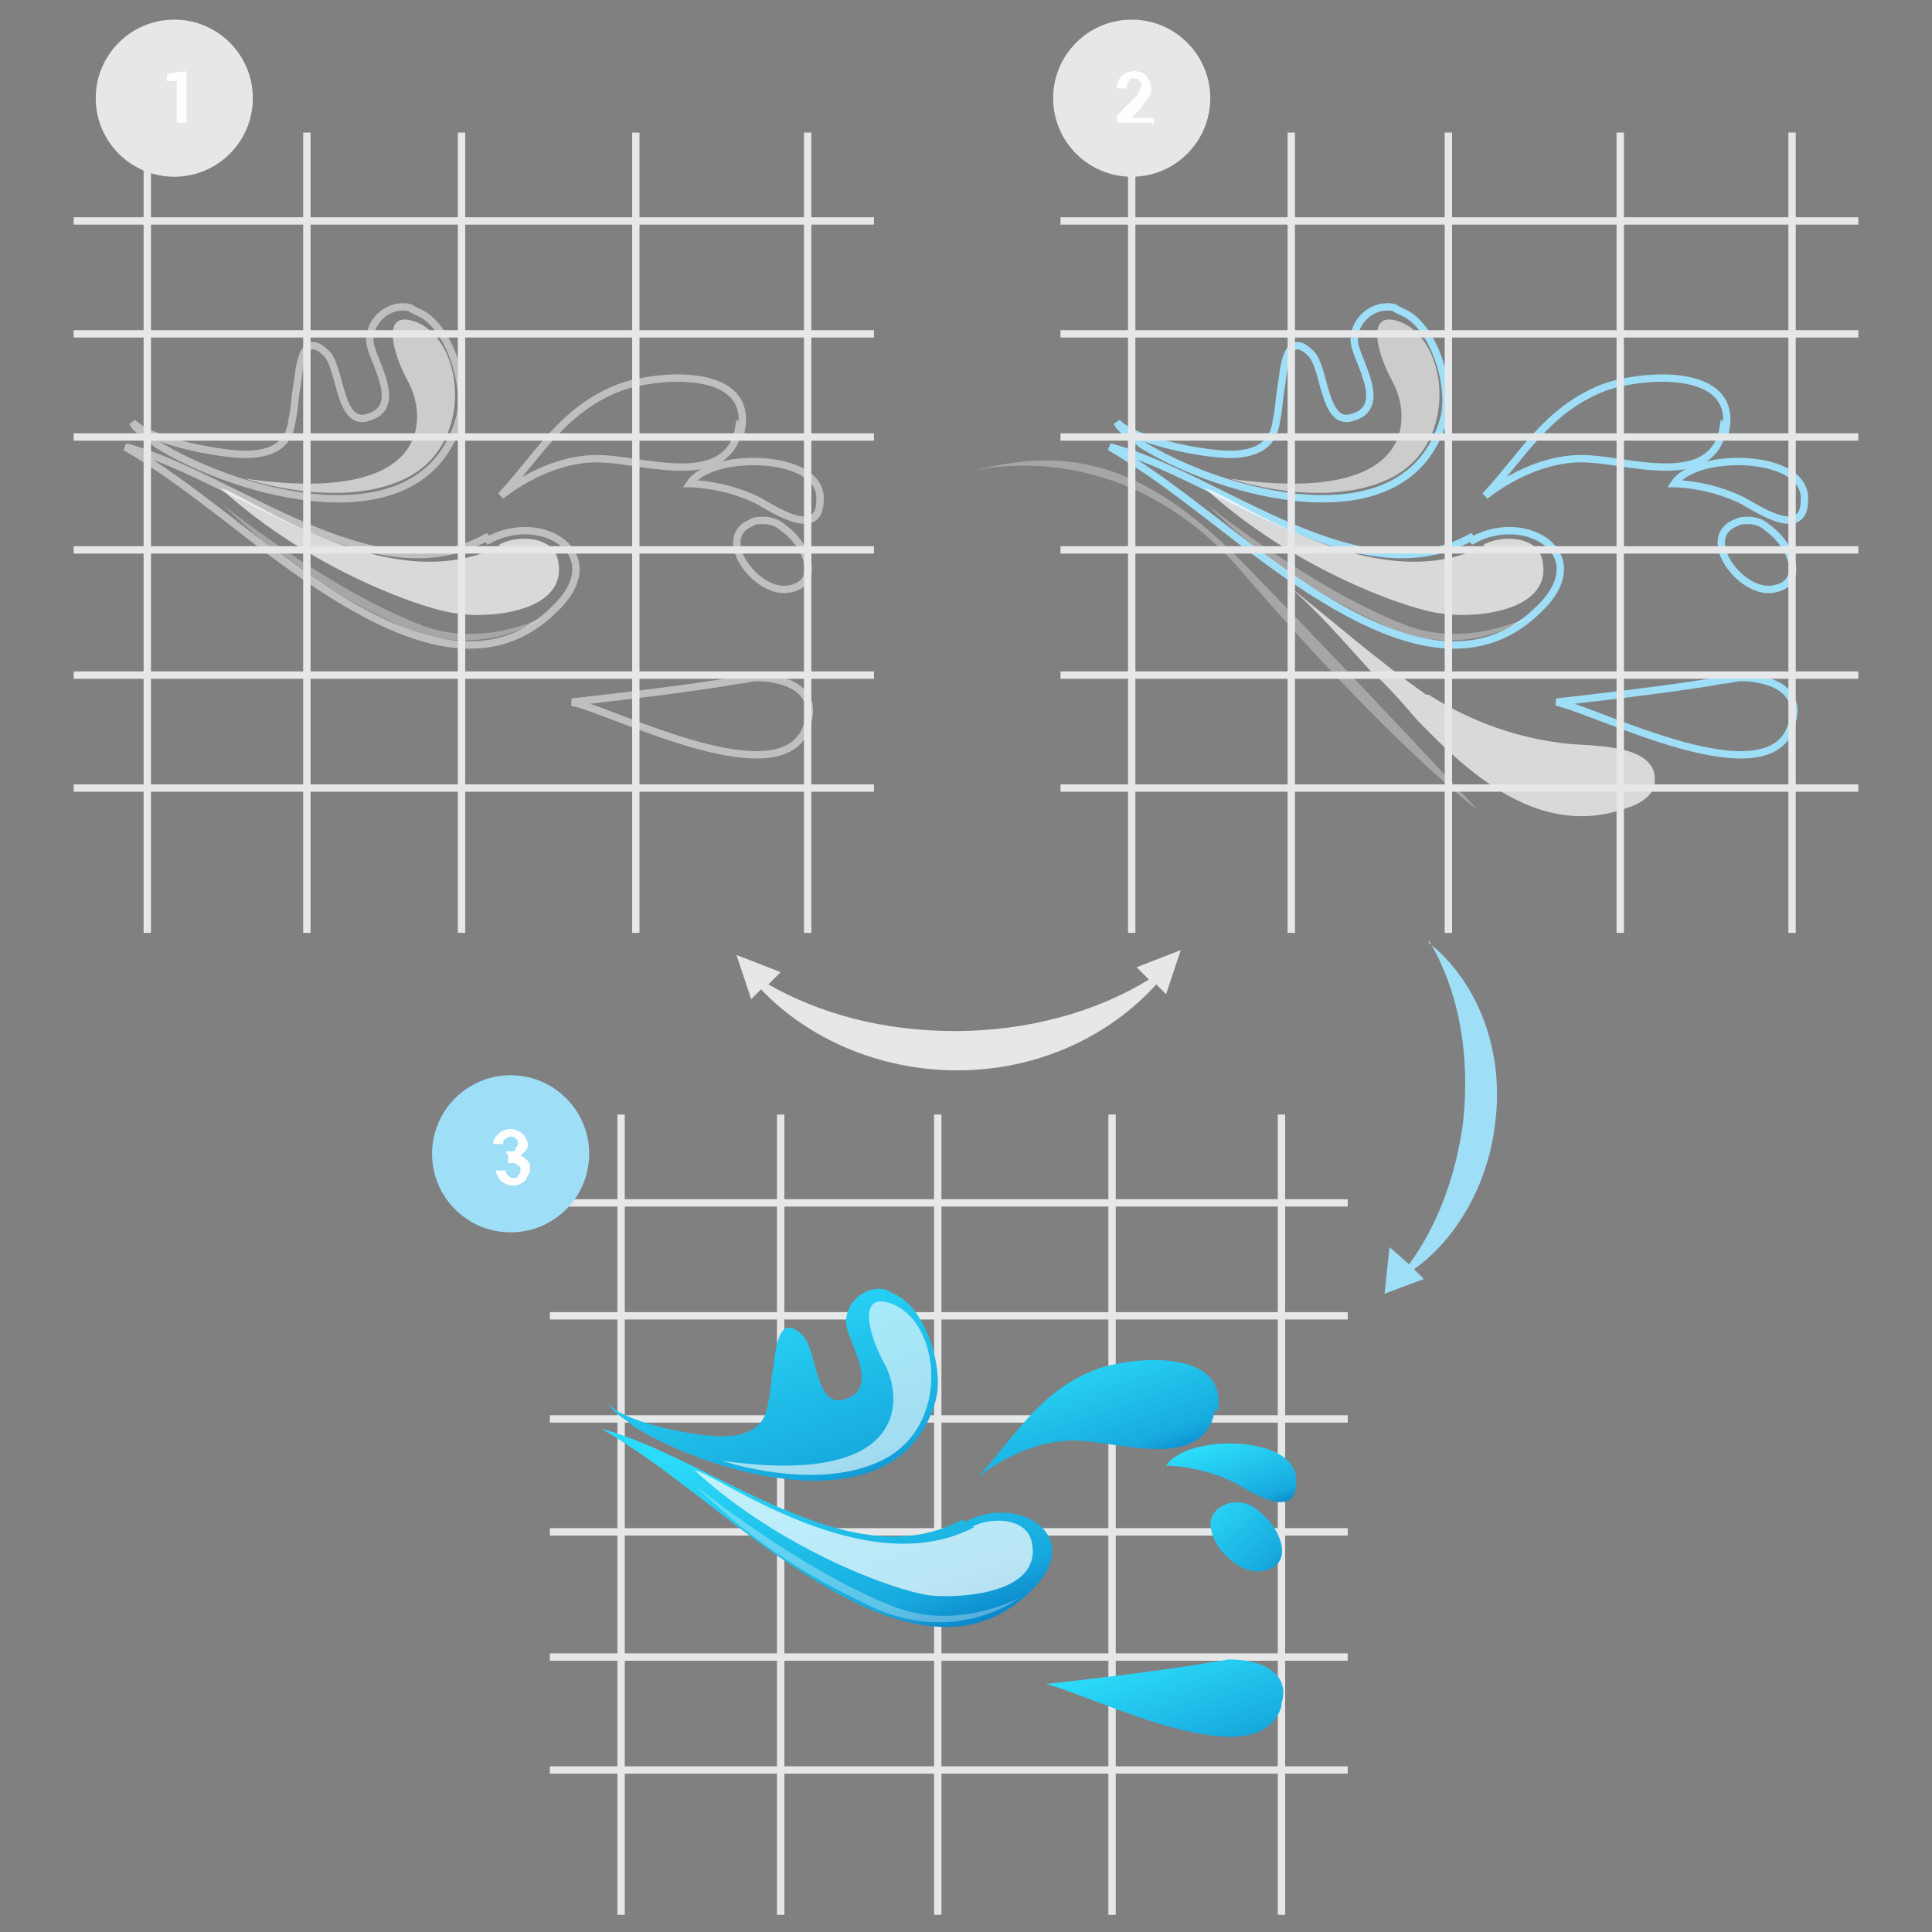 <?xml version="1.0" encoding="UTF-8"?>
<!DOCTYPE svg PUBLIC "-//W3C//DTD SVG 1.1//EN" "http://www.w3.org/Graphics/SVG/1.1/DTD/svg11.dtd">
<!-- Creator: CorelDRAW -->
<svg xmlns="http://www.w3.org/2000/svg" xml:space="preserve" width="0.787in" height="0.787in" style="shape-rendering:geometricPrecision; text-rendering:geometricPrecision; image-rendering:optimizeQuality; fill-rule:evenodd; clip-rule:evenodd"
viewBox="0 0 0.787 0.787"
 xmlns:xlink="http://www.w3.org/1999/xlink">
 <rect x="0" y="0" width="0.787" height="0.787" fill="#808080" stroke="none"/>
 <defs>
  <style type="text/css">
   <![CDATA[
    .str2 {stroke:#BDBFC1;stroke-width:0.003}
    .str0 {stroke:#E6E7E8;stroke-width:0.003}
    .str1 {stroke:#9EDEF7;stroke-width:0.003}
    .fil6 {fill:none}
    .fil30 {fill:#E6E7E8}
    .fil31 {fill:#9EDEF7}
    .fil32 {fill:#FEFEFE;fill-rule:nonzero}
    .fil2 {fill:url(#id38)}
    .fil15 {fill:url(#id39)}
    .fil3 {fill:url(#id40)}
    .fil13 {fill:url(#id41)}
    .fil11 {fill:url(#id42)}
    .fil1 {fill:url(#id43)}
    .fil4 {fill:url(#id44)}
    .fil18 {fill:url(#id45)}
    .fil17 {fill:url(#id46)}
    .fil0 {fill:url(#id47)}
    .fil14 {fill:url(#id48)}
    .fil16 {fill:url(#id49)}
    .fil22 {fill:url(#id50)}
    .fil7 {fill:url(#id51)}
    .fil9 {fill:url(#id52)}
    .fil8 {fill:url(#id53)}
    .fil10 {fill:url(#id54)}
    .fil12 {fill:url(#id55)}
    .fil28 {fill:url(#id56);fill-opacity:0.302}
    .fil20 {fill:url(#id57);fill-opacity:0.302}
    .fil24 {fill:url(#id58);fill-opacity:0.302}
    .fil5 {fill:url(#id59);fill-opacity:0.302}
    .fil29 {fill:url(#id60);fill-opacity:0.6}
    .fil21 {fill:url(#id61);fill-opacity:0.6}
    .fil25 {fill:url(#id62);fill-opacity:0.6}
    .fil27 {fill:url(#id63);fill-opacity:0.698}
    .fil19 {fill:url(#id64);fill-opacity:0.698}
    .fil23 {fill:url(#id65);fill-opacity:0.698}
    .fil26 {fill:url(#id66);fill-opacity:0.698}
   ]]>
  </style>
  <mask id="id0">
  <linearGradient id="id1" gradientUnits="userSpaceOnUse" x1="6.226" y1="-5.808" x2="7.361" y2="-6.34">
   <stop offset="0" style="stop-opacity:0.808; stop-color:white"/>
   <stop offset="0.478" style="stop-opacity:0.455; stop-color:white"/>
   <stop offset="1" style="stop-opacity:0.102; stop-color:white"/>
  </linearGradient>
   <rect style="fill:url(#id1)" x="6.277" y="-6.449" width="1.033" height="0.749"/>
  </mask>
  <mask id="id2">
  <linearGradient id="id3" gradientUnits="userSpaceOnUse" x1="5.318" y1="-4.239" x2="7.159" y2="-5.103">
   <stop offset="0" style="stop-opacity:0.808; stop-color:white"/>
   <stop offset="0.478" style="stop-opacity:0.455; stop-color:white"/>
   <stop offset="1" style="stop-opacity:0.102; stop-color:white"/>
  </linearGradient>
   <rect style="fill:url(#id3)" x="5.376" y="-5.225" width="1.726" height="1.109"/>
  </mask>
  <mask id="id4">
  <linearGradient id="id5" gradientUnits="userSpaceOnUse" x1="5.945" y1="-4.981" x2="7.369" y2="-5.649">
   <stop offset="0" style="stop-opacity:0.808; stop-color:white"/>
   <stop offset="0.478" style="stop-opacity:0.455; stop-color:white"/>
   <stop offset="1" style="stop-opacity:0.102; stop-color:white"/>
  </linearGradient>
   <rect style="fill:url(#id5)" x="5.958" y="-5.677" width="1.399" height="0.724"/>
  </mask>
  <mask id="id6">
  <linearGradient id="id7" gradientUnits="userSpaceOnUse" x1="5.839" y1="-5.116" x2="7.37" y2="-5.834">
   <stop offset="0" style="stop-opacity:0.808; stop-color:white"/>
   <stop offset="0.478" style="stop-opacity:0.455; stop-color:white"/>
   <stop offset="1" style="stop-opacity:0.102; stop-color:white"/>
  </linearGradient>
   <rect style="fill:url(#id7)" x="5.842" y="-5.841" width="1.525" height="0.732"/>
  </mask>
  <mask id="id8">
  <linearGradient id="id9" gradientUnits="userSpaceOnUse" x1="5.949" y1="-4.464" x2="8.561" y2="-5.689">
   <stop offset="0" style="stop-opacity:0.808; stop-color:white"/>
   <stop offset="0.478" style="stop-opacity:0.455; stop-color:white"/>
   <stop offset="1" style="stop-opacity:0.102; stop-color:white"/>
  </linearGradient>
   <rect style="fill:url(#id9)" x="6.047" y="-5.898" width="2.416" height="1.644"/>
  </mask>
      <mask id="id10">
  <linearGradient id="id11" gradientUnits="userSpaceOnUse" x1="0.493" y1="0.552" x2="0.423" y2="0.585">
   <stop offset="0" style="stop-opacity:0.808; stop-color:white"/>
   <stop offset="0.478" style="stop-opacity:0.455; stop-color:white"/>
   <stop offset="1" style="stop-opacity:0.102; stop-color:white"/>
  </linearGradient>
       <rect style="fill:url(#id11)" x="0.422" y="0.552" width="0.071" height="0.032"/>
      </mask>
      <mask id="id12">
  <linearGradient id="id13" gradientUnits="userSpaceOnUse" x1="0.481" y1="0.571" x2="0.404" y2="0.607">
   <stop offset="0" style="stop-opacity:0.808; stop-color:white"/>
   <stop offset="0.478" style="stop-opacity:0.455; stop-color:white"/>
   <stop offset="1" style="stop-opacity:0.102; stop-color:white"/>
  </linearGradient>
       <rect style="fill:url(#id13)" x="0.403" y="0.573" width="0.079" height="0.034"/>
      </mask>
      <mask id="id14">
  <linearGradient id="id15" gradientUnits="userSpaceOnUse" x1="0.528" y1="0.59" x2="0.487" y2="0.609">
   <stop offset="0" style="stop-opacity:0.808; stop-color:white"/>
   <stop offset="0.478" style="stop-opacity:0.455; stop-color:white"/>
   <stop offset="1" style="stop-opacity:0.102; stop-color:white"/>
  </linearGradient>
       <rect style="fill:url(#id15)" x="0.488" y="0.588" width="0.039" height="0.023"/>
      </mask>
      <mask id="id16">
  <linearGradient id="id17" gradientUnits="userSpaceOnUse" x1="0.526" y1="0.618" x2="0.499" y2="0.631">
   <stop offset="0" style="stop-opacity:0.808; stop-color:white"/>
   <stop offset="0.478" style="stop-opacity:0.455; stop-color:white"/>
   <stop offset="1" style="stop-opacity:0.102; stop-color:white"/>
  </linearGradient>
       <rect style="fill:url(#id17)" x="0.501" y="0.615" width="0.023" height="0.019"/>
      </mask>
      <mask id="id18">
  <linearGradient id="id19" gradientUnits="userSpaceOnUse" x1="0.522" y1="0.625" x2="0.493" y2="0.639">
   <stop offset="0" style="stop-opacity:0.808; stop-color:white"/>
   <stop offset="0.478" style="stop-opacity:0.455; stop-color:white"/>
   <stop offset="1" style="stop-opacity:0.102; stop-color:white"/>
  </linearGradient>
       <rect style="fill:url(#id19)" x="0.495" y="0.621" width="0.025" height="0.021"/>
      </mask>
      <mask id="id20">
  <linearGradient id="id21" gradientUnits="userSpaceOnUse" x1="0.519" y1="0.671" x2="0.442" y2="0.707">
   <stop offset="0" style="stop-opacity:0.808; stop-color:white"/>
   <stop offset="0.478" style="stop-opacity:0.455; stop-color:white"/>
   <stop offset="1" style="stop-opacity:0.102; stop-color:white"/>
  </linearGradient>
       <rect style="fill:url(#id21)" x="0.442" y="0.672" width="0.078" height="0.035"/>
      </mask>
      <mask id="id22">
  <linearGradient id="id23" gradientUnits="userSpaceOnUse" x1="0.35" y1="0.56" x2="0.297" y2="0.585">
   <stop offset="0" style="stop-opacity:0.808; stop-color:white"/>
   <stop offset="0.478" style="stop-opacity:0.455; stop-color:white"/>
   <stop offset="1" style="stop-opacity:0.102; stop-color:white"/>
  </linearGradient>
       <rect style="fill:url(#id23)" x="0.3" y="0.552" width="0.046" height="0.04"/>
      </mask>
     <mask id="id24">
  <linearGradient id="id25" gradientUnits="userSpaceOnUse" x1="0.7" y1="0.153" x2="0.631" y2="0.185">
   <stop offset="0" style="stop-opacity:0.808; stop-color:white"/>
   <stop offset="0.478" style="stop-opacity:0.455; stop-color:white"/>
   <stop offset="1" style="stop-opacity:0.102; stop-color:white"/>
  </linearGradient>
      <rect style="fill:url(#id25)" x="0.629" y="0.153" width="0.074" height="0.033"/>
     </mask>
     <mask id="id26">
  <linearGradient id="id27" gradientUnits="userSpaceOnUse" x1="0.688" y1="0.174" x2="0.612" y2="0.21">
   <stop offset="0" style="stop-opacity:0.808; stop-color:white"/>
   <stop offset="0.478" style="stop-opacity:0.455; stop-color:white"/>
   <stop offset="1" style="stop-opacity:0.102; stop-color:white"/>
  </linearGradient>
      <rect style="fill:url(#id27)" x="0.609" y="0.176" width="0.082" height="0.031"/>
     </mask>
     <mask id="id28">
  <linearGradient id="id29" gradientUnits="userSpaceOnUse" x1="0.736" y1="0.19" x2="0.695" y2="0.209">
   <stop offset="0" style="stop-opacity:0.808; stop-color:white"/>
   <stop offset="0.478" style="stop-opacity:0.455; stop-color:white"/>
   <stop offset="1" style="stop-opacity:0.102; stop-color:white"/>
  </linearGradient>
      <rect style="fill:url(#id29)" x="0.694" y="0.187" width="0.042" height="0.026"/>
     </mask>
     <mask id="id30">
  <linearGradient id="id31" gradientUnits="userSpaceOnUse" x1="0.733" y1="0.219" x2="0.708" y2="0.23">
   <stop offset="0" style="stop-opacity:0.808; stop-color:white"/>
   <stop offset="0.478" style="stop-opacity:0.455; stop-color:white"/>
   <stop offset="1" style="stop-opacity:0.102; stop-color:white"/>
  </linearGradient>
      <rect style="fill:url(#id31)" x="0.708" y="0.213" width="0.025" height="0.022"/>
     </mask>
     <mask id="id32">
  <linearGradient id="id33" gradientUnits="userSpaceOnUse" x1="0.728" y1="0.226" x2="0.7" y2="0.239">
   <stop offset="0" style="stop-opacity:0.808; stop-color:white"/>
   <stop offset="0.478" style="stop-opacity:0.455; stop-color:white"/>
   <stop offset="1" style="stop-opacity:0.102; stop-color:white"/>
  </linearGradient>
      <rect style="fill:url(#id33)" x="0.701" y="0.22" width="0.027" height="0.024"/>
     </mask>
     <mask id="id34">
  <linearGradient id="id35" gradientUnits="userSpaceOnUse" x1="0.726" y1="0.27" x2="0.65" y2="0.305">
   <stop offset="0" style="stop-opacity:0.808; stop-color:white"/>
   <stop offset="0.478" style="stop-opacity:0.455; stop-color:white"/>
   <stop offset="1" style="stop-opacity:0.102; stop-color:white"/>
  </linearGradient>
      <rect style="fill:url(#id35)" x="0.648" y="0.27" width="0.08" height="0.035"/>
     </mask>
     <mask id="id36">
  <linearGradient id="id37" gradientUnits="userSpaceOnUse" x1="0.554" y1="0.161" x2="0.508" y2="0.183">
   <stop offset="0" style="stop-opacity:0.808; stop-color:white"/>
   <stop offset="0.478" style="stop-opacity:0.455; stop-color:white"/>
   <stop offset="1" style="stop-opacity:0.102; stop-color:white"/>
  </linearGradient>
      <rect style="fill:url(#id37)" x="0.511" y="0.151" width="0.041" height="0.043"/>
     </mask>
  <linearGradient id="id38" gradientUnits="userSpaceOnUse" x1="5.945" y1="-4.981" x2="7.369" y2="-5.649">
   <stop offset="0" style="stop-color:white"/>
   <stop offset="1" style="stop-color:white"/>
  </linearGradient>
  <linearGradient id="id39" gradientUnits="userSpaceOnUse" xlink:href="#id38" x1="0.528" y1="0.609" x2="0.487" y2="0.59">
  </linearGradient>
  <linearGradient id="id40" gradientUnits="userSpaceOnUse" xlink:href="#id38" x1="5.854" y1="-5.123" x2="7.355" y2="-5.827">
  </linearGradient>
  <linearGradient id="id41" gradientUnits="userSpaceOnUse" xlink:href="#id38" x1="0.492" y1="0.584" x2="0.423" y2="0.552">
  </linearGradient>
  <linearGradient id="id42" gradientUnits="userSpaceOnUse" x1="0.49" y1="0.609" x2="0.524" y2="0.646">
   <stop offset="0" style="stop-color:#2BDBFA"/>
   <stop offset="0.761" style="stop-color:#18AADE"/>
   <stop offset="1" style="stop-color:#0579C3"/>
   <stop offset="1" style="stop-color:#001CBB"/>
  </linearGradient>
  <linearGradient id="id43" gradientUnits="userSpaceOnUse" xlink:href="#id38" x1="5.355" y1="-4.257" x2="7.122" y2="-5.085">
  </linearGradient>
  <linearGradient id="id44" gradientUnits="userSpaceOnUse" xlink:href="#id38" x1="6.027" y1="-4.501" x2="8.483" y2="-5.652">
  </linearGradient>
  <linearGradient id="id45" gradientUnits="userSpaceOnUse" xlink:href="#id38" x1="0.517" y1="0.706" x2="0.444" y2="0.672">
  </linearGradient>
  <linearGradient id="id46" gradientUnits="userSpaceOnUse" xlink:href="#id38" x1="0.521" y1="0.638" x2="0.494" y2="0.626">
  </linearGradient>
  <linearGradient id="id47" gradientUnits="userSpaceOnUse" xlink:href="#id38" x1="6.272" y1="-5.83" x2="7.315" y2="-6.319">
  </linearGradient>
  <linearGradient id="id48" gradientUnits="userSpaceOnUse" xlink:href="#id38" x1="0.478" y1="0.606" x2="0.407" y2="0.573">
  </linearGradient>
  <linearGradient id="id49" gradientUnits="userSpaceOnUse" xlink:href="#id38" x1="0.524" y1="0.63" x2="0.501" y2="0.619">
  </linearGradient>
  <linearGradient id="id50" gradientUnits="userSpaceOnUse" xlink:href="#id38" x1="0.347" y1="0.583" x2="0.3" y2="0.561">
  </linearGradient>
  <linearGradient id="id51" gradientUnits="userSpaceOnUse" xlink:href="#id42" x1="0.299" y1="0.523" x2="0.334" y2="0.626">
  </linearGradient>
  <linearGradient id="id52" gradientUnits="userSpaceOnUse" xlink:href="#id42" x1="0.438" y1="0.548" x2="0.458" y2="0.606">
  </linearGradient>
  <linearGradient id="id53" gradientUnits="userSpaceOnUse" xlink:href="#id42" x1="0.326" y1="0.575" x2="0.363" y2="0.683">
  </linearGradient>
  <linearGradient id="id54" gradientUnits="userSpaceOnUse" xlink:href="#id42" x1="0.496" y1="0.588" x2="0.507" y2="0.621">
  </linearGradient>
  <linearGradient id="id55" gradientUnits="userSpaceOnUse" xlink:href="#id42" x1="0.467" y1="0.674" x2="0.486" y2="0.728">
  </linearGradient>
  <linearGradient id="id56" gradientUnits="userSpaceOnUse" xlink:href="#id38" x1="2.426" y1="0.094" x2="0.01" y2="-1.038">
  </linearGradient>
  <linearGradient id="id57" gradientUnits="userSpaceOnUse" xlink:href="#id38" x1="2.52" y1="0.293" x2="0.11" y2="-0.837">
  </linearGradient>
  <linearGradient id="id58" gradientUnits="userSpaceOnUse" xlink:href="#id38" x1="2.462" y1="0.017" x2="0.375" y2="-0.961">
  </linearGradient>
  <linearGradient id="id59" gradientUnits="userSpaceOnUse" xlink:href="#id38" x1="2.606" y1="0.064" x2="0.351" y2="-0.994">
  </linearGradient>
  <linearGradient id="id60" gradientUnits="userSpaceOnUse" xlink:href="#id38" x1="0.192" y1="0.188" x2="0.094" y2="0.142">
  </linearGradient>
  <linearGradient id="id61" gradientUnits="userSpaceOnUse" xlink:href="#id38" x1="0.386" y1="0.588" x2="0.287" y2="0.542">
  </linearGradient>
  <linearGradient id="id62" gradientUnits="userSpaceOnUse" xlink:href="#id38" x1="0.593" y1="0.188" x2="0.495" y2="0.142">
  </linearGradient>
  <linearGradient id="id63" gradientUnits="userSpaceOnUse" xlink:href="#id38" x1="2.41" y1="0.063" x2="0.028" y2="-1.054">
  </linearGradient>
  <linearGradient id="id64" gradientUnits="userSpaceOnUse" xlink:href="#id38" x1="2.504" y1="0.261" x2="0.127" y2="-0.853">
  </linearGradient>
  <linearGradient id="id65" gradientUnits="userSpaceOnUse" xlink:href="#id38" x1="2.449" y1="-0.013" x2="0.389" y2="-0.979">
  </linearGradient>
  <linearGradient id="id66" gradientUnits="userSpaceOnUse" xlink:href="#id38" x1="2.371" y1="0.061" x2="0.441" y2="-0.844">
  </linearGradient>
 </defs>
<symbol id="Fm17-133-0" viewBox="6.339 -6.449 0.909 0.749">
 <path class="fil0" style="mask:url(#id0)" d="M7.248 -5.762c0,0 -0.406,0.141 -0.691,-0.002 -0.308,-0.153 -0.259,-0.599 -0.042,-0.676 0.149,-0.053 0.099,0.14 0.035,0.253 -0.083,0.146 -0.116,0.543 0.698,0.425l0 0z"/>
</symbol>
<symbol id="Fm18-134-0" viewBox="5.426 -5.225 1.584 1.005">
 <path class="fil1" style="mask:url(#id2)" d="M6.403 -4.749c-0.178,0.121 -0.39,0.187 -0.602,0.211 -0.106,0.012 -0.389,0.002 -0.374,0.172 0.005,0.056 0.072,0.09 0.118,0.108 0.368,0.141 0.674,-0.136 0.91,-0.382 0.067,-0.07 0.13,-0.143 0.196,-0.215 0.117,-0.126 0.227,-0.259 0.359,-0.371 -0.198,0.162 -0.392,0.328 -0.603,0.473 -0.002,0.001 -0.003,0.002 -0.005,0.003l0 0z"/>
</symbol>
<symbol id="Fm16-132-0" viewBox="5.958 -5.65 1.399 0.59">
 <path class="fil2" style="mask:url(#id4)" d="M5.958 -5.163c0,0 0.272,0.209 0.642,0.03 0.403,-0.195 0.582,-0.363 0.756,-0.517 0,0 -0.45,0.359 -0.85,0.522 -0.273,0.111 -0.549,-0.034 -0.549,-0.034z"/>
</symbol>
<symbol id="Fm15-131-0" viewBox="5.9 -5.711 1.467 0.543">
 <path class="fil3" style="mask:url(#id6)" d="M6.157 -5.47c-0.071,-0.038 -0.223,-0.04 -0.25,0.053 -0.066,0.232 0.291,0.26 0.428,0.245 0.139,-0.015 0.648,-0.195 1.031,-0.539 -0.075,-0 -0.733,0.495 -1.21,0.241l0 0z"/>
</symbol>
<symbol id="Fm19-135-0" viewBox="6.187 -5.765 2.183 1.511">
 <path class="fil4" style="mask:url(#id8)" d="M6.187 -4.254c0,0 0.549,-0.588 0.988,-1.041 0.439,-0.453 0.773,-0.542 1.195,-0.42 0,0 -0.635,-0.183 -1.166,0.434 -0.646,0.752 -1.017,1.027 -1.017,1.027z"/>
</symbol>
 <g id="Layer_x0020_1">
  <g id="_302363504">
   <g>
    <path id="_302109544" class="fil5" d="M0.602 0.33c0,0 -0.052,-0.056 -0.093,-0.098 -0.041,-0.043 -0.073,-0.051 -0.113,-0.04 0,0 0.06,-0.017 0.11,0.041 0.061,0.071 0.096,0.097 0.096,0.097z"/>
   </g>
   <g>
    <g>
     <line id="_302108296" class="fil6 str0" x1="0.224" y1="0.578" x2="0.549" y2= "0.578" />
     <line id="_302108632" class="fil6 str0" x1="0.224" y1="0.536" x2="0.549" y2= "0.536" />
     <line id="_302108032" class="fil6 str0" x1="0.224" y1="0.49" x2="0.549" y2= "0.49" />
     <line id="_302107984" class="fil6 str0" x1="0.224" y1="0.624" x2="0.549" y2= "0.624" />
     <line id="_302107672" class="fil6 str0" x1="0.224" y1="0.675" x2="0.549" y2= "0.675" />
     <line id="_302107840" class="fil6 str0" x1="0.224" y1="0.721" x2="0.549" y2= "0.721" />
    </g>
    <g>
     <line id="_302107720" class="fil6 str0" x1="0.382" y1="0.454" x2="0.382" y2= "0.78" />
     <line id="_302107768" class="fil6 str0" x1="0.453" y1="0.454" x2="0.453" y2= "0.78" />
     <line id="_302107432" class="fil6 str0" x1="0.522" y1="0.454" x2="0.522" y2= "0.78" />
     <line id="_209072088" class="fil6 str0" x1="0.318" y1="0.454" x2="0.318" y2= "0.78" />
     <line id="_282312968" class="fil6 str0" x1="0.253" y1="0.454" x2="0.253" y2= "0.78" />
    </g>
   </g>
   <g>
    <path id="_282313088" class="fil7" d="M0.364 0.527c0.013,0.005 0.021,0.031 0.017,0.044l0 0c-0.015,0.052 -0.091,0.03 -0.123,0.01l0 0c-0.003,-0.003 -0.008,-0.005 -0.01,-0.009 0.007,0.008 0.039,0.014 0.049,0.013l0 0c0.011,-0.001 0.015,-0.006 0.016,-0.014l0 0c0.001,-0.004 0.001,-0.009 0.002,-0.014l0 0c0.001,-0.007 0.002,-0.023 0.012,-0.013l0 0c0.006,0.006 0.005,0.03 0.017,0.026l0 0c0.014,-0.004 0.003,-0.021 0.001,-0.029l0 0c-0.002,-0.008 0.005,-0.016 0.013,-0.016l0 0c0.001,0 0.003,0 0.004,0.001l0 0z"/>
    <g>
     <path id="_282312992" class="fil8" d="M0.393 0.62c0.022,-0.012 0.05,0.006 0.027,0.028l0 0c-0.026,0.026 -0.06,0.014 -0.094,-0.008l0 0c-0.028,-0.018 -0.052,-0.041 -0.081,-0.058 0.045,0.012 0.101,0.062 0.147,0.037l0 0z"/>
     <path id="_282313064" class="fil9" d="M0.495 0.574c-0.004,0.025 -0.037,0.014 -0.054,0.013l0 0c-0.023,-0.002 -0.043,0.015 -0.043,0.015 0.015,-0.016 0.025,-0.035 0.048,-0.044l0 0c0.005,-0.002 0.015,-0.004 0.024,-0.004l0 0c0.015,0 0.029,0.005 0.026,0.021l0 0z"/>
     <path id="_282312800" class="fil10" d="M0.528 0.605c-0.001,0.014 -0.018,0.003 -0.025,-0.001l0 0c-0.014,-0.007 -0.028,-0.007 -0.028,-0.007l0 0c0.004,-0.006 0.015,-0.009 0.026,-0.009 0.014,0 0.028,0.005 0.027,0.016l0 0z"/>
     <path id="_282312536" class="fil11" d="M0.512 0.615c0.01,0.007 0.016,0.023 0.002,0.025l0 0c-0.013,0.002 -0.03,-0.021 -0.015,-0.027l0 0c0.002,-0.001 0.003,-0.001 0.005,-0.001l0 0c0.003,0 0.006,0.001 0.008,0.003l0 0z"/>
     <path id="_282312872" class="fil12" d="M0.522 0.695c-0.009,0.031 -0.078,-0.005 -0.096,-0.009l0 0c0,0 0.046,-0.005 0.068,-0.009l0 0c0.002,-0 0.005,-0.001 0.007,-0.001l0 0c0.012,0 0.025,0.005 0.021,0.018l0 0z"/>
     <path id="_282312512" class="fil13" style="mask:url(#id10)" d="M0.482 0.556c0.008,0.003 0.011,0.013 0.005,0.02l0 0c-0.005,0.006 -0.014,0.005 -0.021,0.003l0 0c-0.013,-0.004 -0.032,-0.005 -0.044,0.002l0 0c0.005,-0.01 0.022,-0.022 0.034,-0.026l0 0c0.004,-0.001 0.008,-0.002 0.013,-0.002 0.004,0 0.009,0.001 0.012,0.002l0 0z"/>
     <path id="_282313256" class="fil14" style="mask:url(#id12)" d="M0.447 0.582c0.024,0.005 0.035,0.005 0.035,0.005 -1.9685e-005,3.93701e-006 -0.009,0.004 -0.037,-0.002l0 0c-0.018,-0.004 -0.037,0.008 -0.042,0.012l0 0c0,0 0.016,-0.015 0.036,-0.015l0 0c0.003,0 0.005,0 0.008,0.001l0 0z"/>
     <path id="_282316376" class="fil15" style="mask:url(#id14)" d="M0.516 0.593c0.011,0.003 0.011,0.017 0.001,0.012l0 0c-0.006,-0.003 -0.022,-0.012 -0.029,-0.012l0 0c0.003,-0.002 0.007,-0.003 0.011,-0.003 0.006,0 0.013,0.001 0.017,0.003l0 0z"/>
     <path id="_282316472" class="fil16" style="mask:url(#id16)" d="M0.511 0.616c0.005,0.002 0.013,0.013 0.004,0.016l0 0c-0.005,0.002 -0.01,-0.003 -0.012,-0.009l0 0c-0.002,-0.004 -0.001,-0.009 0.003,-0.009l0 0c0.001,0 0.003,0 0.004,0.001l0 0z"/>
     <path id="_282316064" class="fil17" style="mask:url(#id18)" d="M0.518 0.638c-0.02,0.005 -0.022,-0.016 -0.022,-0.016l0 0c0.008,0.019 0.022,0.016 0.022,0.016z"/>
     <path id="_282315968" class="fil18" style="mask:url(#id20)" d="M0.518 0.692c-0.003,0.011 -0.019,0.009 -0.027,0.007l0 0c-0.012,-0.002 -0.025,-0.005 -0.037,-0.008l0 0c-0.002,-0.001 -0.009,-0.004 -0.012,-0.003l0 0c0.006,-0.002 0.036,-0.005 0.062,-0.008l0 0c0.001,-8.66142e-005 0.002,-0 0.002,-0l0 0c0.008,0 0.014,0.005 0.012,0.012l0 0z"/>
     <g>
      <path id="_209068512" class="fil19" d="M0.396 0.622c0.007,-0.004 0.021,-0.004 0.024,0.005 0.006,0.022 -0.028,0.024 -0.04,0.023 -0.013,-0.001 -0.061,-0.018 -0.097,-0.051 0.007,-1.9685e-005 0.069,0.047 0.114,0.023l0 0z"/>
     </g>
     <g>
      <path id="_209068704" class="fil20" d="M0.415 0.651c0,0 -0.026,0.02 -0.061,0.003 -0.038,-0.018 -0.055,-0.034 -0.071,-0.049 0,0 0.042,0.034 0.08,0.049 0.026,0.011 0.052,-0.003 0.052,-0.003z"/>
     </g>
     <g>
      <path id="_209068728" class="fil21" d="M0.294 0.595c0,0 0.038,0.013 0.065,-0 0.029,-0.014 0.024,-0.057 0.004,-0.064 -0.014,-0.005 -0.009,0.013 -0.003,0.024 0.008,0.014 0.011,0.051 -0.066,0.04l0 0z"/>
     </g>
     <path id="_282316160" class="fil22" style="mask:url(#id22)" d="M0.328 0.553c0.004,0.002 0.003,0.008 0.004,0.012l0 0c0.001,0.004 0.001,0.007 0.004,0.01l0 0c0.002,0.002 0.006,0.004 0.006,0.007l0 0c0.001,0.006 -0.01,0.009 -0.015,0.01l0 0c-0.006,0.001 -0.013,0.002 -0.019,-7.87402e-005l0 0c-3.93701e-006,-3.93701e-006 -0.004,-0.001 -0.004,-0.001l0 0c0.001,-0 0.003,-0 0.004,-0l0 0c0.003,3.54331e-005 0.006,5.90551e-005 0.008,-0.003l0 0c0.007,-0.008 0.001,-0.019 0.004,-0.028l0 0c0.001,-0.003 0.003,-0.006 0.006,-0.006l0 0c0.001,0 0.001,0 0.002,0.001l0 0z"/>
    </g>
   </g>
   <g>
    <path id="_282316304" class="fil6 str1" d="M0.6 0.22c0.022,-0.012 0.05,0.006 0.027,0.028l0 0c-0.026,0.026 -0.06,0.014 -0.094,-0.008l0 0c-0.028,-0.018 -0.052,-0.041 -0.081,-0.058 0.045,0.012 0.101,0.062 0.147,0.037l0 0z"/>
    <path id="_282315872" class="fil6 str1" d="M0.571 0.127c0.013,0.005 0.021,0.031 0.017,0.044l0 0c-0.015,0.052 -0.091,0.03 -0.123,0.01l0 0c-0.003,-0.003 -0.008,-0.005 -0.01,-0.009 0.007,0.008 0.039,0.014 0.049,0.013l0 0c0.011,-0.001 0.015,-0.006 0.016,-0.014l0 0c0.001,-0.004 0.001,-0.009 0.002,-0.014l0 0c0.001,-0.007 0.002,-0.023 0.012,-0.013l0 0c0.006,0.006 0.005,0.03 0.017,0.026l0 0c0.014,-0.004 0.003,-0.021 0.001,-0.029l0 0c-0.002,-0.008 0.005,-0.016 0.013,-0.016l0 0c0.001,0 0.003,0 0.004,0.001l0 0z"/>
    <path id="_282315248" class="fil6 str1" d="M0.702 0.174c-0.004,0.025 -0.037,0.014 -0.054,0.013l0 0c-0.023,-0.002 -0.043,0.015 -0.043,0.015 0.015,-0.016 0.025,-0.035 0.048,-0.044l0 0c0.005,-0.002 0.015,-0.004 0.024,-0.004l0 0c0.015,0 0.029,0.005 0.026,0.021l0 0z"/>
    <path id="_282315488" class="fil6 str1" d="M0.735 0.205c-0.001,0.014 -0.018,0.003 -0.025,-0.001l0 0c-0.014,-0.007 -0.028,-0.007 -0.028,-0.007l0 0c0.004,-0.006 0.015,-0.009 0.026,-0.009 0.014,0 0.028,0.005 0.027,0.016l0 0z"/>
    <path id="_282315560" class="fil6 str1" d="M0.72 0.215c0.01,0.007 0.016,0.023 0.002,0.025l0 0c-0.013,0.002 -0.03,-0.021 -0.015,-0.027l0 0c0.002,-0.001 0.003,-0.001 0.005,-0.001l0 0c0.003,0 0.006,0.001 0.008,0.003l0 0z"/>
    <path id="_282315464" class="fil6 str1" d="M0.73 0.295c-0.009,0.031 -0.078,-0.005 -0.096,-0.009l0 0c0,0 0.046,-0.005 0.068,-0.009l0 0c0.002,-0 0.005,-0.001 0.007,-0.001l0 0c0.012,0 0.025,0.005 0.021,0.018l0 0z"/>
    <path id="_282314888" class="fil6 str1" style="mask:url(#id24)" d="M0.69 0.156c0.008,0.003 0.011,0.013 0.005,0.02l0 0c-0.005,0.006 -0.014,0.005 -0.021,0.003l0 0c-0.013,-0.004 -0.032,-0.005 -0.044,0.002l0 0c0.005,-0.01 0.022,-0.022 0.034,-0.026l0 0c0.004,-0.001 0.008,-0.002 0.013,-0.002 0.004,0 0.009,0.001 0.012,0.002l0 0z"/>
    <path id="_282315536" class="fil6 str1" style="mask:url(#id26)" d="M0.655 0.182c0.024,0.005 0.035,0.005 0.035,0.005 -1.9685e-005,1.1811e-005 -0.009,0.004 -0.037,-0.002l0 0c-0.018,-0.004 -0.037,0.008 -0.042,0.012l0 0c0,0 0.016,-0.015 0.036,-0.015l0 0c0.003,0 0.005,0 0.008,0.001l0 0z"/>
    <path id="_282315368" class="fil6 str1" style="mask:url(#id28)" d="M0.724 0.194c0.011,0.003 0.011,0.017 0.001,0.012l0 0c-0.006,-0.003 -0.022,-0.012 -0.029,-0.012l0 0c0.003,-0.002 0.007,-0.003 0.011,-0.003 0.006,0 0.013,0.001 0.017,0.003l0 0z"/>
    <path id="_282315296" class="fil6 str1" style="mask:url(#id30)" d="M0.719 0.216c0.004,0.002 0.013,0.013 0.004,0.016l0 0c-0.005,0.002 -0.01,-0.003 -0.012,-0.009l0 0c-0.002,-0.004 -0.001,-0.009 0.003,-0.009l0 0c0.001,0 0.003,0 0.004,0.001l0 0z"/>
    <path id="_282314864" class="fil6 str1" style="mask:url(#id32)" d="M0.726 0.238c-0.02,0.005 -0.022,-0.016 -0.022,-0.016l0 0c0.008,0.019 0.022,0.016 0.022,0.016z"/>
    <path id="_282315152" class="fil6 str1" style="mask:url(#id34)" d="M0.725 0.292c-0.003,0.011 -0.019,0.009 -0.027,0.007l0 0c-0.012,-0.002 -0.025,-0.005 -0.037,-0.008l0 0c-0.002,-0.001 -0.009,-0.004 -0.012,-0.003l0 0c0.006,-0.002 0.036,-0.005 0.062,-0.008l0 0c0.001,-9.44882e-005 0.002,-0 0.002,-0l0 0c0.008,0 0.014,0.005 0.012,0.012l0 0z"/>
    <g>
     <path id="_209068800" class="fil23" d="M0.604 0.222c0.007,-0.004 0.021,-0.004 0.024,0.005 0.006,0.022 -0.027,0.025 -0.04,0.023 -0.013,-0.001 -0.061,-0.018 -0.097,-0.051 0.007,-1.5748e-005 0.069,0.047 0.114,0.023l0 0z"/>
    </g>
    <g>
     <path id="_209068896" class="fil24" d="M0.623 0.251c0,0 -0.026,0.02 -0.061,0.003 -0.038,-0.018 -0.055,-0.034 -0.071,-0.049 0,0 0.042,0.034 0.08,0.049 0.026,0.011 0.052,-0.003 0.052,-0.003z"/>
    </g>
    <g>
     <path id="_302108152" class="fil25" d="M0.501 0.195c0,0 0.038,0.013 0.065,-0 0.029,-0.014 0.024,-0.057 0.004,-0.064 -0.014,-0.005 -0.009,0.013 -0.003,0.024 0.008,0.014 0.011,0.051 -0.066,0.04l0 0z"/>
    </g>
    <path id="_282314432" class="fil6 str1" style="mask:url(#id36)" d="M0.536 0.153c0.004,0.002 0.003,0.008 0.004,0.012l0 0c0.001,0.004 0.001,0.007 0.004,0.01l0 0c0.002,0.002 0.006,0.004 0.006,0.007l0 0c0.001,0.006 -0.01,0.009 -0.015,0.01l0 0c-0.006,0.001 -0.013,0.002 -0.019,-8.66142e-005l0 0c-3.93701e-006,0 -0.004,-0.001 -0.004,-0.001l0 0c0.001,-0 0.003,-0 0.004,-0l0 0c0.003,2.75591e-005 0.006,6.29921e-005 0.008,-0.003l0 0c0.007,-0.008 0.001,-0.019 0.004,-0.028l0 0c0.001,-0.003 0.003,-0.006 0.006,-0.006l0 0c0.001,0 0.001,0 0.002,0.001l0 0z"/>
   </g>
   <g>
    <path id="_209068224" class="fil26" d="M0.582 0.283c0.017,0.011 0.037,0.018 0.057,0.02 0.01,0.001 0.037,0 0.035,0.016 -0,0.005 -0.007,0.009 -0.011,0.01 -0.035,0.013 -0.064,-0.013 -0.086,-0.036 -0.006,-0.007 -0.012,-0.014 -0.019,-0.02 -0.011,-0.012 -0.021,-0.024 -0.034,-0.035 0.019,0.015 0.037,0.031 0.057,0.045 0,0 0,0 0,0l0 0z"/>
   </g>
   <g>
    <line id="_282314720" class="fil6 str0" x1="0.432" y1="0.178" x2="0.757" y2= "0.178" />
    <line id="_282314672" class="fil6 str0" x1="0.432" y1="0.136" x2="0.757" y2= "0.136" />
    <line id="_282314168" class="fil6 str0" x1="0.432" y1="0.09" x2="0.757" y2= "0.09" />
    <line id="_282313832" class="fil6 str0" x1="0.432" y1="0.224" x2="0.757" y2= "0.224" />
    <line id="_282313568" class="fil6 str0" x1="0.432" y1="0.275" x2="0.757" y2= "0.275" />
    <line id="_282313712" class="fil6 str0" x1="0.432" y1="0.321" x2="0.757" y2= "0.321" />
   </g>
   <g>
    <line id="_282313304" class="fil6 str0" x1="0.59" y1="0.054" x2="0.59" y2= "0.38" />
    <line id="_282313688" class="fil6 str0" x1="0.66" y1="0.054" x2="0.66" y2= "0.38" />
    <line id="_282313400" class="fil6 str0" x1="0.73" y1="0.054" x2="0.73" y2= "0.38" />
    <line id="_282313520" class="fil6 str0" x1="0.526" y1="0.054" x2="0.526" y2= "0.38" />
    <line id="_209072184" class="fil6 str0" x1="0.461" y1="0.054" x2="0.461" y2= "0.38" />
   </g>
   <g>
    <path id="_209071344" class="fil6 str2" d="M0.199 0.22c0.022,-0.012 0.05,0.006 0.027,0.028l0 0c-0.026,0.026 -0.06,0.014 -0.094,-0.008l0 0c-0.028,-0.018 -0.052,-0.041 -0.081,-0.058 0.045,0.012 0.101,0.062 0.147,0.037l0 0z"/>
    <path id="_209071320" class="fil6 str2" d="M0.17 0.127c0.013,0.005 0.021,0.031 0.017,0.044l0 0c-0.015,0.052 -0.091,0.03 -0.123,0.01l0 0c-0.003,-0.003 -0.008,-0.005 -0.01,-0.009 0.007,0.008 0.039,0.014 0.049,0.013l0 0c0.011,-0.001 0.015,-0.006 0.016,-0.014l0 0c0.001,-0.004 0.001,-0.009 0.002,-0.014l0 0c0.001,-0.007 0.002,-0.023 0.012,-0.013l0 0c0.006,0.006 0.005,0.03 0.017,0.026l0 0c0.014,-0.004 0.003,-0.021 0.001,-0.029l0 0c-0.002,-0.008 0.005,-0.016 0.013,-0.016l0 0c0.001,0 0.003,0 0.004,0.001l0 0z"/>
    <path id="_209071824" class="fil6 str2" d="M0.301 0.174c-0.004,0.025 -0.037,0.014 -0.054,0.013l0 0c-0.023,-0.002 -0.043,0.015 -0.043,0.015 0.015,-0.016 0.025,-0.035 0.048,-0.044l0 0c0.005,-0.002 0.015,-0.004 0.024,-0.004l0 0c0.015,0 0.029,0.005 0.026,0.021l0 0z"/>
    <path id="_209071656" class="fil6 str2" d="M0.334 0.205c-0.001,0.014 -0.018,0.003 -0.025,-0.001l0 0c-0.014,-0.007 -0.028,-0.007 -0.028,-0.007l0 0c0.004,-0.006 0.015,-0.009 0.026,-0.009 0.014,0 0.028,0.005 0.027,0.016l0 0z"/>
    <path id="_209071800" class="fil6 str2" d="M0.319 0.215c0.01,0.007 0.016,0.023 0.002,0.025l0 0c-0.013,0.002 -0.03,-0.021 -0.015,-0.027l0 0c0.001,-0.001 0.003,-0.001 0.005,-0.001l0 0c0.003,0 0.006,0.001 0.008,0.003l0 0z"/>
    <path id="_209071560" class="fil6 str2" d="M0.329 0.295c-0.009,0.031 -0.078,-0.005 -0.096,-0.009l0 0c0,0 0.046,-0.005 0.068,-0.009l0 0c0.002,-0 0.005,-0.001 0.007,-0.001l0 0c0.012,0 0.025,0.005 0.021,0.018l0 0z"/>
    <g>
     <path id="_302109208" class="fil27" d="M0.203 0.222c0.007,-0.004 0.021,-0.004 0.024,0.005 0.006,0.022 -0.027,0.025 -0.04,0.023 -0.013,-0.001 -0.061,-0.018 -0.097,-0.051 0.007,-1.5748e-005 0.069,0.047 0.114,0.023l0 0z"/>
    </g>
    <g>
     <path id="_209068296" class="fil28" d="M0.222 0.251c0,0 -0.026,0.02 -0.061,0.003 -0.038,-0.018 -0.055,-0.034 -0.071,-0.049 0,0 0.042,0.034 0.08,0.049 0.026,0.011 0.052,-0.003 0.052,-0.003z"/>
    </g>
    <g>
     <path id="_302108776" class="fil29" d="M0.1 0.195c0,0 0.038,0.013 0.065,-0 0.029,-0.014 0.024,-0.057 0.004,-0.064 -0.014,-0.005 -0.009,0.013 -0.003,0.024 0.008,0.014 0.011,0.051 -0.066,0.04l0 0z"/>
    </g>
   </g>
   <g>
    <g>
     <line id="_209071032" class="fil6 str0" x1="0.03" y1="0.178" x2="0.356" y2= "0.178" />
     <line id="_209070912" class="fil6 str0" x1="0.03" y1="0.136" x2="0.356" y2= "0.136" />
     <line id="_209070576" class="fil6 str0" x1="0.03" y1="0.09" x2="0.356" y2= "0.09" />
     <line id="_209070840" class="fil6 str0" x1="0.03" y1="0.224" x2="0.356" y2= "0.224" />
     <line id="_209070600" class="fil6 str0" x1="0.03" y1="0.275" x2="0.356" y2= "0.275" />
     <line id="_209070816" class="fil6 str0" x1="0.03" y1="0.321" x2="0.356" y2= "0.321" />
    </g>
    <g>
     <line id="_209071008" class="fil6 str0" x1="0.188" y1="0.054" x2="0.188" y2= "0.38" />
     <line id="_209070168" class="fil6 str0" x1="0.259" y1="0.054" x2="0.259" y2= "0.38" />
     <line id="_209069952" class="fil6 str0" x1="0.329" y1="0.054" x2="0.329" y2= "0.38" />
     <line id="_209069880" class="fil6 str0" x1="0.125" y1="0.054" x2="0.125" y2= "0.38" />
     <line id="_209070120" class="fil6 str0" x1="0.06" y1="0.054" x2="0.06" y2= "0.38" />
    </g>
   </g>
   <path id="_209070336" class="fil30" d="M0.48 0.39l0 3.93701e-006 -0.005 0.015 -0.004 -0.004c-0.019,0.021 -0.048,0.035 -0.081,0.035 -0.032,0 -0.061,-0.013 -0.08,-0.033l-0.004 0.004c-0.002,-0.006 -0.004,-0.012 -0.006,-0.018l0.018 0.007 -0.005 0.005c0.021,0.012 0.047,0.019 0.076,0.019 0.03,0 0.058,-0.008 0.079,-0.021l-0.005 -0.005 0.018 -0.007 -0.001 0.003 0 0z"/>
   <path id="_209069568" class="fil31" d="M0.582 0.384c0.02,0.016 0.031,0.044 0.027,0.074 -0.003,0.025 -0.016,0.047 -0.033,0.059l0.004 0.004 -0.016 0.006 0.002 -0.019 0.008 0.007c0.011,-0.015 0.019,-0.035 0.022,-0.058 0.003,-0.028 -0.002,-0.054 -0.014,-0.074z"/>
   <g>
    <circle id="_209068992" class="fil30" cx="0.071" cy="0.04" r="0.032"/>
    <polygon id="_209069160" class="fil32" points="0.076,0.05 0.072,0.05 0.072,0.033 0.068,0.033 0.068,0.03 0.076,0.029 "/>
   </g>
   <g>
    <circle id="_209069352" class="fil30" cx="0.461" cy="0.04" r="0.032"/>
    <path id="_209069328" class="fil32" d="M0.469 0.05l-0.014 0 0 -0.003 0.007 -0.007c0.001,-0.001 0.002,-0.002 0.002,-0.003 0,-0.001 0.001,-0.001 0.001,-0.002 0,-0.001 -0,-0.002 -0.001,-0.002 -0,-0.001 -0.001,-0.001 -0.002,-0.001 -0.001,0 -0.002,0 -0.002,0.001 -0.001,0.001 -0.001,0.002 -0.001,0.003l-0.004 0 -2.75591e-005 -8.26772e-005c-5.11811e-005,-0.002 0.001,-0.004 0.002,-0.005 0.001,-0.001 0.003,-0.002 0.005,-0.002 0.002,0 0.004,0.001 0.005,0.002 0.001,0.001 0.002,0.003 0.002,0.005 0,0.001 -0,0.002 -0.001,0.004 -0.001,0.001 -0.002,0.002 -0.003,0.004l-0.004 0.004 2.75591e-005 7.48031e-005 0.009 0 0 0.003z"/>
   </g>
   <g>
    <circle id="_209069232" class="fil31" cx="0.208" cy="0.47" r="0.032"/>
    <path id="_209068320" class="fil32" d="M0.206 0.469l0.002 0c0.001,0 0.002,-0 0.002,-0.001 0,-0.001 0.001,-0.001 0.001,-0.002 0,-0.001 -0,-0.002 -0.001,-0.002 -0,-0.001 -0.001,-0.001 -0.002,-0.001 -0.001,0 -0.001,0 -0.002,0.001 -0.001,0 -0.001,0.001 -0.001,0.002l-0.004 0 -3.14961e-005 -9.05512e-005c-5.90551e-005,-0.002 0.001,-0.003 0.002,-0.004 0.001,-0.001 0.003,-0.002 0.005,-0.002 0.002,0 0.004,0.001 0.005,0.002 0.001,0.001 0.002,0.003 0.002,0.004 0,0.001 -0,0.002 -0.001,0.003 -0.001,0.001 -0.001,0.001 -0.002,0.002 0.001,0 0.002,0.001 0.003,0.002 0.001,0.001 0.001,0.002 0.001,0.003 0,0.002 -0.001,0.003 -0.002,0.005 -0.001,0.001 -0.003,0.002 -0.005,0.002 -0.002,0 -0.004,-0.001 -0.005,-0.002 -0.001,-0.001 -0.002,-0.003 -0.002,-0.004l3.14961e-005 -8.66142e-005 0.004 0c0,0.001 0,0.001 0.001,0.002 0.001,0.001 0.001,0.001 0.002,0.001 0.001,0 0.002,-0 0.002,-0.001 0.001,-0.001 0.001,-0.001 0.001,-0.002 0,-0.001 -0,-0.002 -0.001,-0.002 -0.001,-0.001 -0.001,-0.001 -0.002,-0.001l-0.002 0 0 -0.003z"/>
   </g>
  </g>
 </g>
</svg>
